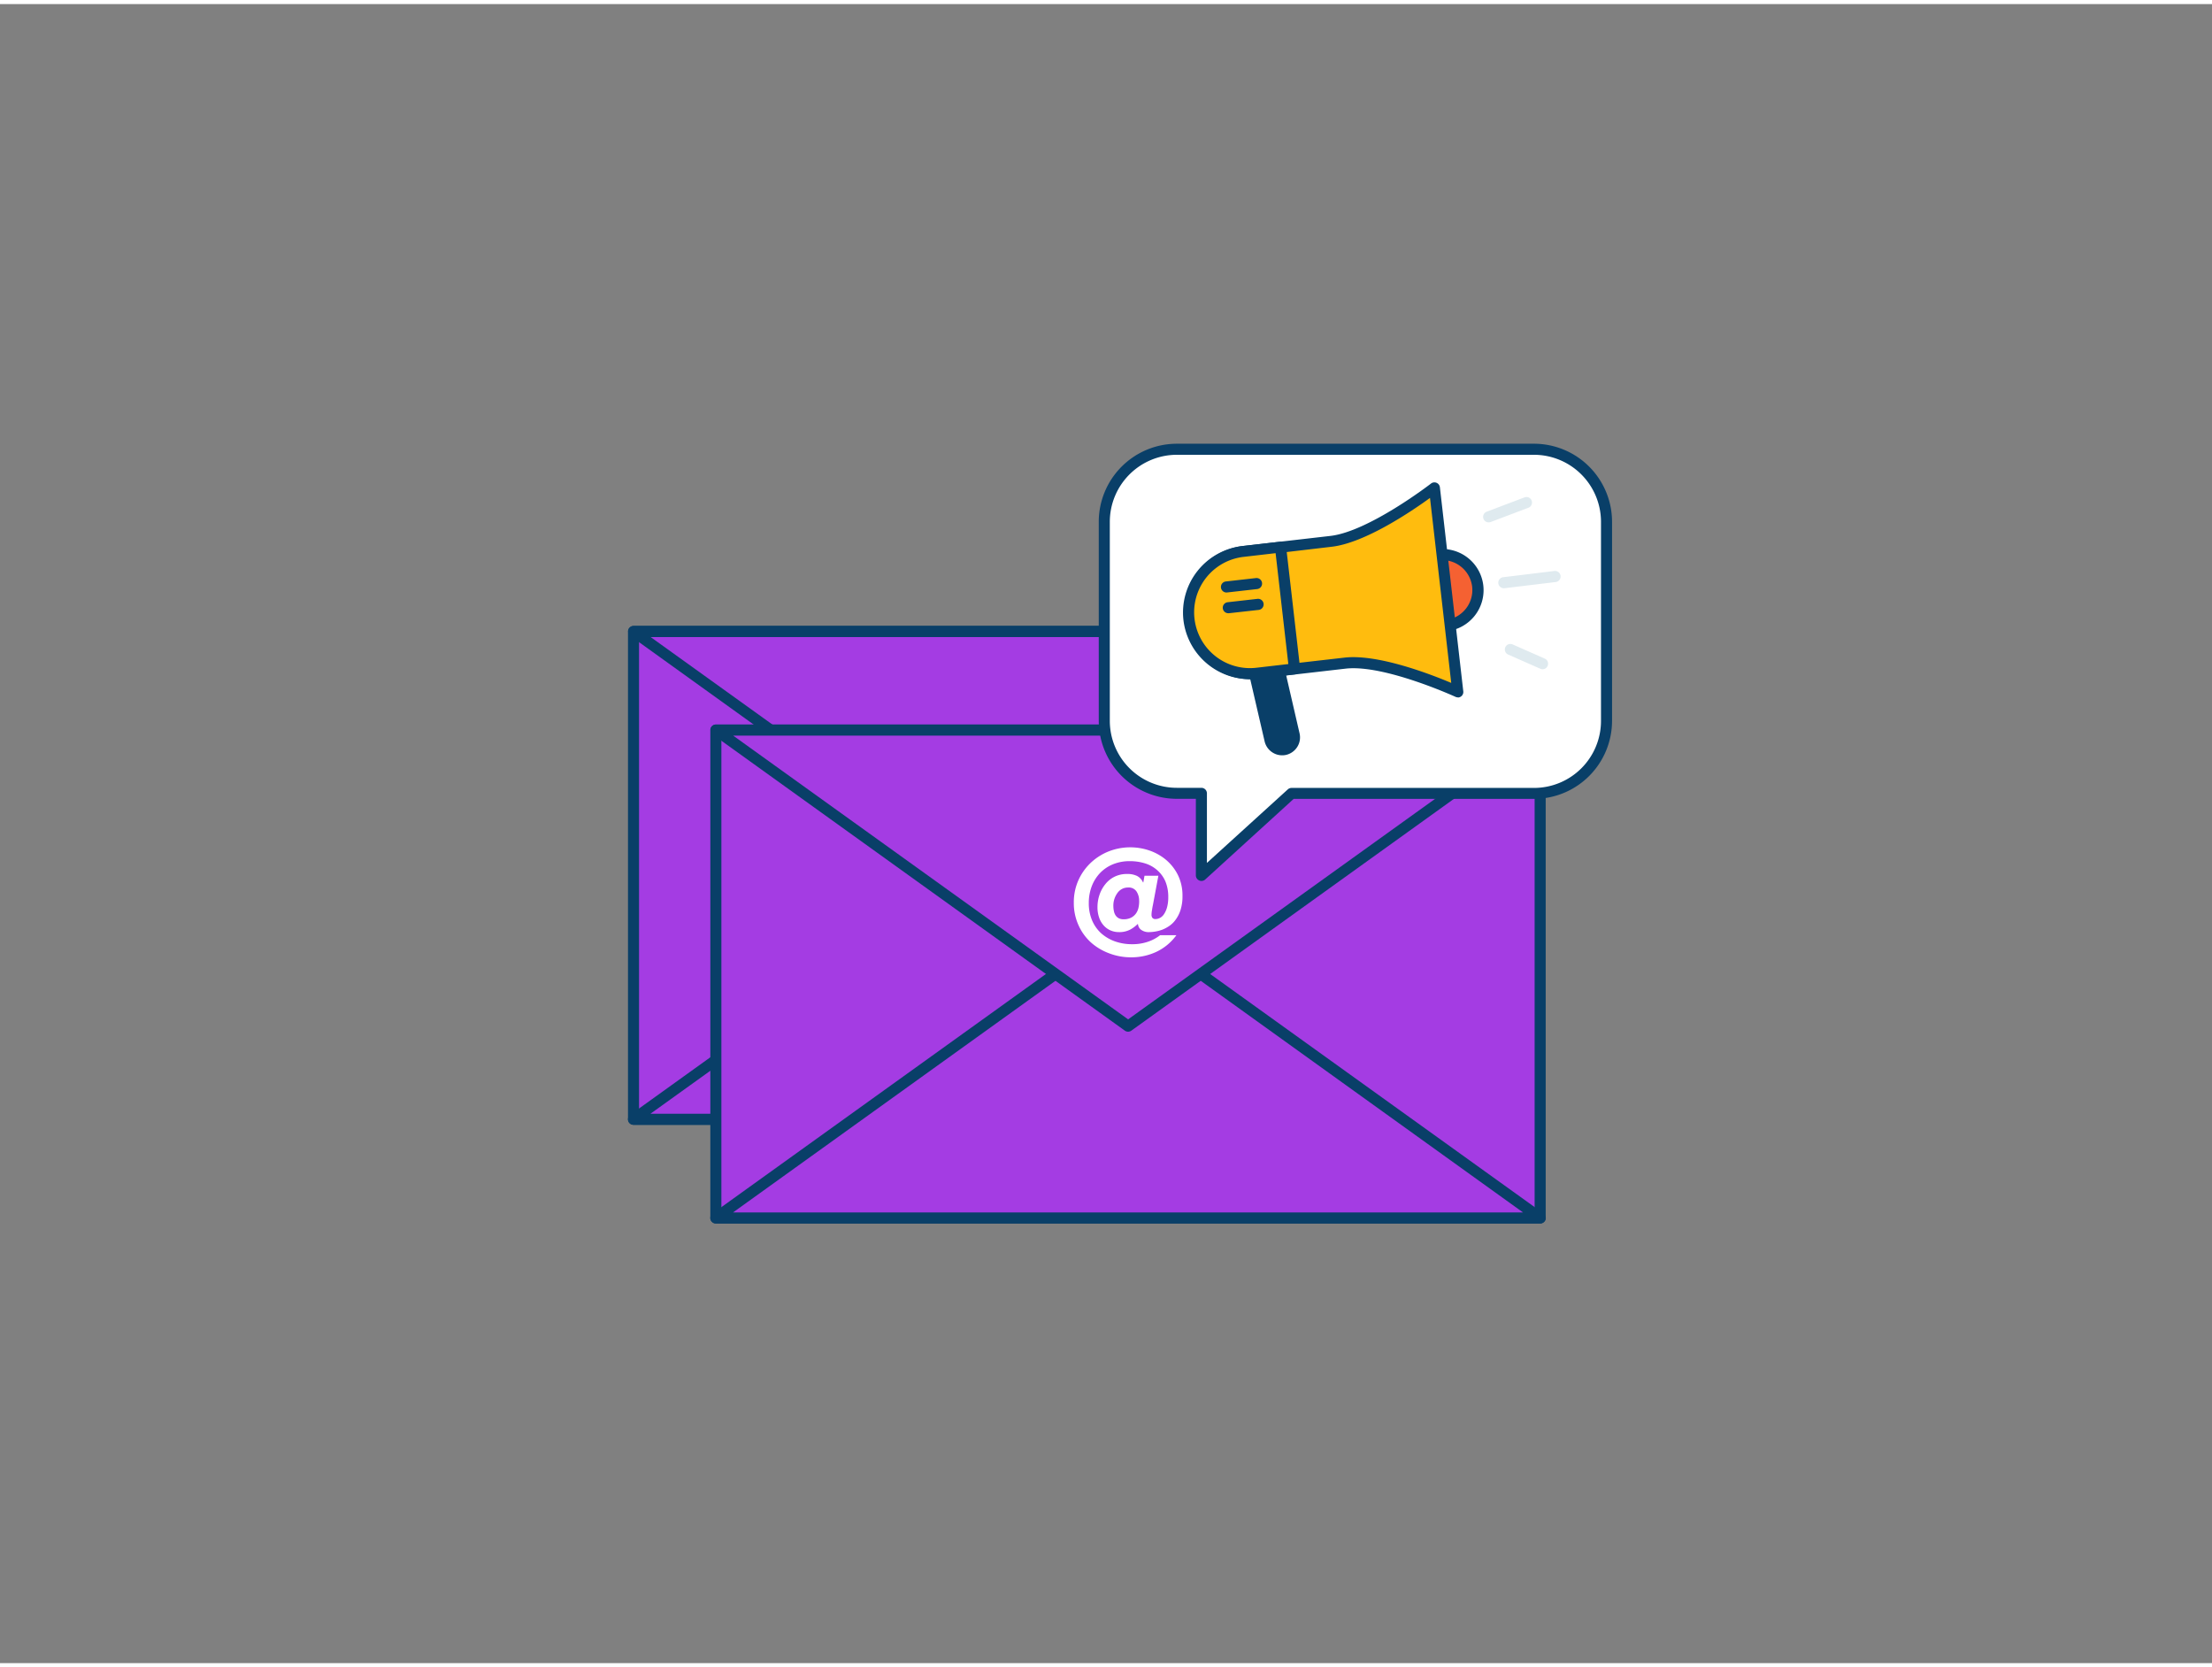 <svg xmlns="http://www.w3.org/2000/svg" viewBox="0 0 400 300" width="406" height="306" class="illustration styles_illustrationTablet__1DWOa"><rect x="0" y="0" width="400" height="300" fill="#808080" stroke="none"/><g id="_526_email_campaign_outline" data-name="#526_email_campaign_outline"><rect x="114.56" y="113.45" width="149.06" height="88.22" fill="#a43ce3"></rect><path d="M263.62,202.66H114.56a1,1,0,0,1-1-1V113.45a1,1,0,0,1,1-1H263.62a1,1,0,0,1,1,1v88.21A1,1,0,0,1,263.62,202.66Zm-148.06-2H262.62V114.45H115.56Z" fill="#093f68"></path><polygon points="189.09 148.12 114.56 201.66 263.62 201.66 189.09 148.12" fill="#a43ce3"></polygon><path d="M263.62,202.66H114.56a1,1,0,0,1-.59-1.81l74.53-53.54a1,1,0,0,1,1.17,0l74.53,53.54a1,1,0,0,1-.58,1.81Zm-146-2H260.51l-71.42-51.31Z" fill="#093f68"></path><polygon points="189.09 166.99 114.56 113.45 263.62 113.45 189.09 166.99" fill="#a43ce3"></polygon><path d="M189.09,168a1,1,0,0,1-.59-.19L114,114.26a1,1,0,0,1,.59-1.81H263.62a1,1,0,0,1,.58,1.81L189.67,167.8A1,1,0,0,1,189.09,168Zm-71.43-53.54,71.43,51.31,71.42-51.31Z" fill="#093f68"></path><rect x="129.45" y="131.28" width="149.06" height="88.22" fill="#a43ce3"></rect><path d="M278.51,220.5H129.45a1,1,0,0,1-1-1V131.28a1,1,0,0,1,1-1H278.51a1,1,0,0,1,1,1V219.5A1,1,0,0,1,278.51,220.5Zm-148.06-2H277.51V132.28H130.45Z" fill="#093f68"></path><polygon points="203.98 165.95 129.45 219.5 278.51 219.5 203.98 165.95" fill="#a43ce3"></polygon><path d="M278.51,220.5H129.45a1,1,0,0,1-.58-1.82l74.53-53.54a1,1,0,0,1,1.17,0l74.53,53.54a1,1,0,0,1-.59,1.82Zm-145.95-2H275.41L204,167.18Z" fill="#093f68"></path><polygon points="203.98 184.82 129.45 131.28 278.51 131.28 203.98 184.82" fill="#a43ce3"></polygon><path d="M204,185.82a1,1,0,0,1-.58-.18l-74.53-53.55a1,1,0,0,1,.58-1.81H278.51a1,1,0,0,1,.59,1.81l-74.53,53.55A1,1,0,0,1,204,185.82Zm-71.42-53.54L204,183.59l71.43-51.31Z" fill="#093f68"></path><path d="M208.48,162.93c-.06.26-.11.55-.16.89a5.14,5.14,0,0,0-.09.88.91.91,0,0,0,.15.52.65.65,0,0,0,.58.23,1.77,1.77,0,0,0,.84-.23,2,2,0,0,0,.73-.72,4.27,4.27,0,0,0,.53-1.25,7.07,7.07,0,0,0,.2-1.79,7.27,7.27,0,0,0-.52-2.82,5.7,5.7,0,0,0-1.45-2,5.92,5.92,0,0,0-2.21-1.25,9.24,9.24,0,0,0-2.8-.41,7.89,7.89,0,0,0-3,.56,6.81,6.81,0,0,0-2.35,1.58,7.19,7.19,0,0,0-1.51,2.41,8.44,8.44,0,0,0-.53,3,7.9,7.9,0,0,0,.59,3.15A6.72,6.72,0,0,0,199.1,168a7.53,7.53,0,0,0,2.5,1.48,9.14,9.14,0,0,0,3.13.52,8.61,8.61,0,0,0,2.8-.43,7.42,7.42,0,0,0,2.26-1.2h2.94a9.5,9.5,0,0,1-3.6,3,10.65,10.65,0,0,1-4.61,1,11,11,0,0,1-4-.74,10.41,10.41,0,0,1-3.3-2A9.35,9.35,0,0,1,195,166.5a9.59,9.59,0,0,1-.82-4,9.76,9.76,0,0,1,.8-4,9.92,9.92,0,0,1,2.2-3.16,10.22,10.22,0,0,1,3.25-2.1,10.68,10.68,0,0,1,7.43-.18,9.38,9.38,0,0,1,3,1.69,8.57,8.57,0,0,1,2.16,2.77,8.41,8.41,0,0,1,.81,3.76,8.14,8.14,0,0,1-.33,2.46,6,6,0,0,1-.86,1.76,4.69,4.69,0,0,1-1.17,1.18,6.21,6.21,0,0,1-1.31.7,6.54,6.54,0,0,1-1.26.33,7.28,7.28,0,0,1-1,.1,2.33,2.33,0,0,1-1.61-.46,1.46,1.46,0,0,1-.51-1h-.05a6,6,0,0,1-1.34,1,4.22,4.22,0,0,1-2.08.46,3.72,3.72,0,0,1-1.57-.34,3.54,3.54,0,0,1-1.21-.92,4.08,4.08,0,0,1-.79-1.42,5.56,5.56,0,0,1-.28-1.82,6.87,6.87,0,0,1,.37-2.26,6.19,6.19,0,0,1,1.06-1.92,4.86,4.86,0,0,1,1.67-1.34,5,5,0,0,1,2.24-.49,4,4,0,0,1,1.78.34,2.37,2.37,0,0,1,1.11,1.18h.06l.21-1.2h2.51Zm-2.49-.72a3,3,0,0,0-.48-1.76,1.68,1.68,0,0,0-1.5-.7,2.31,2.31,0,0,0-1.95,1,3.85,3.85,0,0,0-.73,2.36,4.09,4.09,0,0,0,.09.85,2.15,2.15,0,0,0,.28.77,1.64,1.64,0,0,0,.56.55,1.82,1.82,0,0,0,.92.21,2.87,2.87,0,0,0,1.38-.3,2.47,2.47,0,0,0,.87-.76,2.92,2.92,0,0,0,.44-1A5.52,5.52,0,0,0,206,162.21Z" fill="#fff"></path><path d="M277.4,80.5H212.8a13.11,13.11,0,0,0-13.11,13.11v36a13.11,13.11,0,0,0,13.11,13.11h4.45v14.85l16.3-14.85H277.4a13.11,13.11,0,0,0,13.11-13.11v-36A13.11,13.11,0,0,0,277.4,80.5Z" fill="#fff"></path><path d="M217.25,158.56a.93.93,0,0,1-.4-.09,1,1,0,0,1-.6-.91V143.71H212.8a14.13,14.13,0,0,1-14.11-14.11v-36A14.13,14.13,0,0,1,212.8,79.5h64.6a14.13,14.13,0,0,1,14.11,14.11v36a14.13,14.13,0,0,1-14.11,14.11H233.94l-16,14.58A1,1,0,0,1,217.25,158.56ZM212.8,81.5a12.13,12.13,0,0,0-12.11,12.11v36a12.12,12.12,0,0,0,12.11,12.11h4.45a1,1,0,0,1,1,1v12.58L232.88,142a1,1,0,0,1,.67-.26H277.4a12.12,12.12,0,0,0,12.11-12.11v-36A12.13,12.13,0,0,0,277.4,81.5Z" fill="#093f68"></path><path d="M227.82,114.66h4.5a0,0,0,0,1,0,0V132.8a2.25,2.25,0,0,1-2.25,2.25h0a2.25,2.25,0,0,1-2.25-2.25V114.66A0,0,0,0,1,227.82,114.66Z" transform="translate(-22.22 55.07) rotate(-13.03)" fill="#093f68"></path><path d="M231.85,135.84a3.17,3.17,0,0,1-1.71-.49,3.25,3.25,0,0,1-1.45-2l-4.09-17.67a1,1,0,0,1,.75-1.2l4.38-1a1.07,1.07,0,0,1,.76.13,1,1,0,0,1,.44.62L235,131.86a3.22,3.22,0,0,1-.41,2.46,3.27,3.27,0,0,1-2,1.44A3.16,3.16,0,0,1,231.85,135.84Zm-5.07-19.66,3.86,16.7a1.2,1.2,0,0,0,.55.77,1.23,1.23,0,0,0,.95.16h0a1.2,1.2,0,0,0,.77-.55,1.23,1.23,0,0,0,.16-.95l-3.86-16.69Z" fill="#093f68"></path><circle cx="260.83" cy="105.99" r="6.45" fill="#f56132"></circle><path d="M260.83,113.44a7.45,7.45,0,1,1,7.4-8.3h0a7.46,7.46,0,0,1-6.55,8.25A8.24,8.24,0,0,1,260.83,113.44Zm0-12.9c-.2,0-.41,0-.62,0a5.45,5.45,0,1,0,6,4.79h0A5.46,5.46,0,0,0,260.83,100.54Z" fill="#093f68"></path><path d="M259.38,87.46l4.24,36.9s-13.1-6-20.4-5.19L227.32,121a11.09,11.09,0,0,1-2.53-22l15.9-1.83C248,96.3,259.38,87.46,259.38,87.46Z" fill="#ffbc0e"></path><path d="M263.62,125.36a1,1,0,0,1-.42-.09c-.13-.06-12.94-5.9-19.87-5.1L227.44,122A12.12,12.12,0,0,1,214,111.36,12.1,12.1,0,0,1,224.68,98l15.9-1.83c6.93-.8,18.08-9.38,18.19-9.47a1,1,0,0,1,1.61.68l4.23,36.9a1,1,0,0,1-1,1.11Zm-18.92-7.27c6,0,14.27,3.2,17.73,4.66L258.59,89.3c-3.32,2.41-11.76,8.14-17.79,8.83L224.91,100a10.09,10.09,0,1,0,2.3,20l15.89-1.82A13.78,13.78,0,0,1,244.7,118.09Z" fill="#093f68"></path><path d="M231.57,98.18l2.53,22-6.78.78a11.09,11.09,0,0,1-2.53-22Z" fill="#ffbc0e"></path><path d="M226,122.08A12.09,12.09,0,0,1,224.68,98l6.78-.78a1,1,0,0,1,.74.21,1.05,1.05,0,0,1,.37.67l2.53,22a1,1,0,0,1-.88,1.1l-6.78.78A11.24,11.24,0,0,1,226,122.08Zm4.67-22.79-5.79.67a10.09,10.09,0,0,0,2.3,20.05l5.79-.67Z" fill="#093f68"></path><path d="M221.84,106.4a1,1,0,0,1-.11-2l5.39-.61a1,1,0,0,1,1.1.89,1,1,0,0,1-.88,1.1l-5.39.61Z" fill="#093f68"></path><path d="M222.12,110.15a1,1,0,0,1-1-.89,1,1,0,0,1,.88-1.1l5.39-.61a1,1,0,1,1,.22,2l-5.38.6Z" fill="#093f68"></path><path d="M269.2,93.72a1,1,0,0,1-.94-.64,1,1,0,0,1,.58-1.29l6.84-2.59a1,1,0,0,1,.71,1.87l-6.84,2.59A1.12,1.12,0,0,1,269.2,93.72Z" fill="#dfeaef"></path><path d="M272,105.63a1,1,0,0,1-.12-2l9.2-1.12a1,1,0,0,1,.24,2l-9.2,1.11Z" fill="#dfeaef"></path><path d="M278.94,120.28a1,1,0,0,1-.4-.09l-5.82-2.57a1,1,0,1,1,.81-1.83l5.82,2.57a1,1,0,0,1,.51,1.32A1,1,0,0,1,278.94,120.28Z" fill="#dfeaef"></path></g></svg>